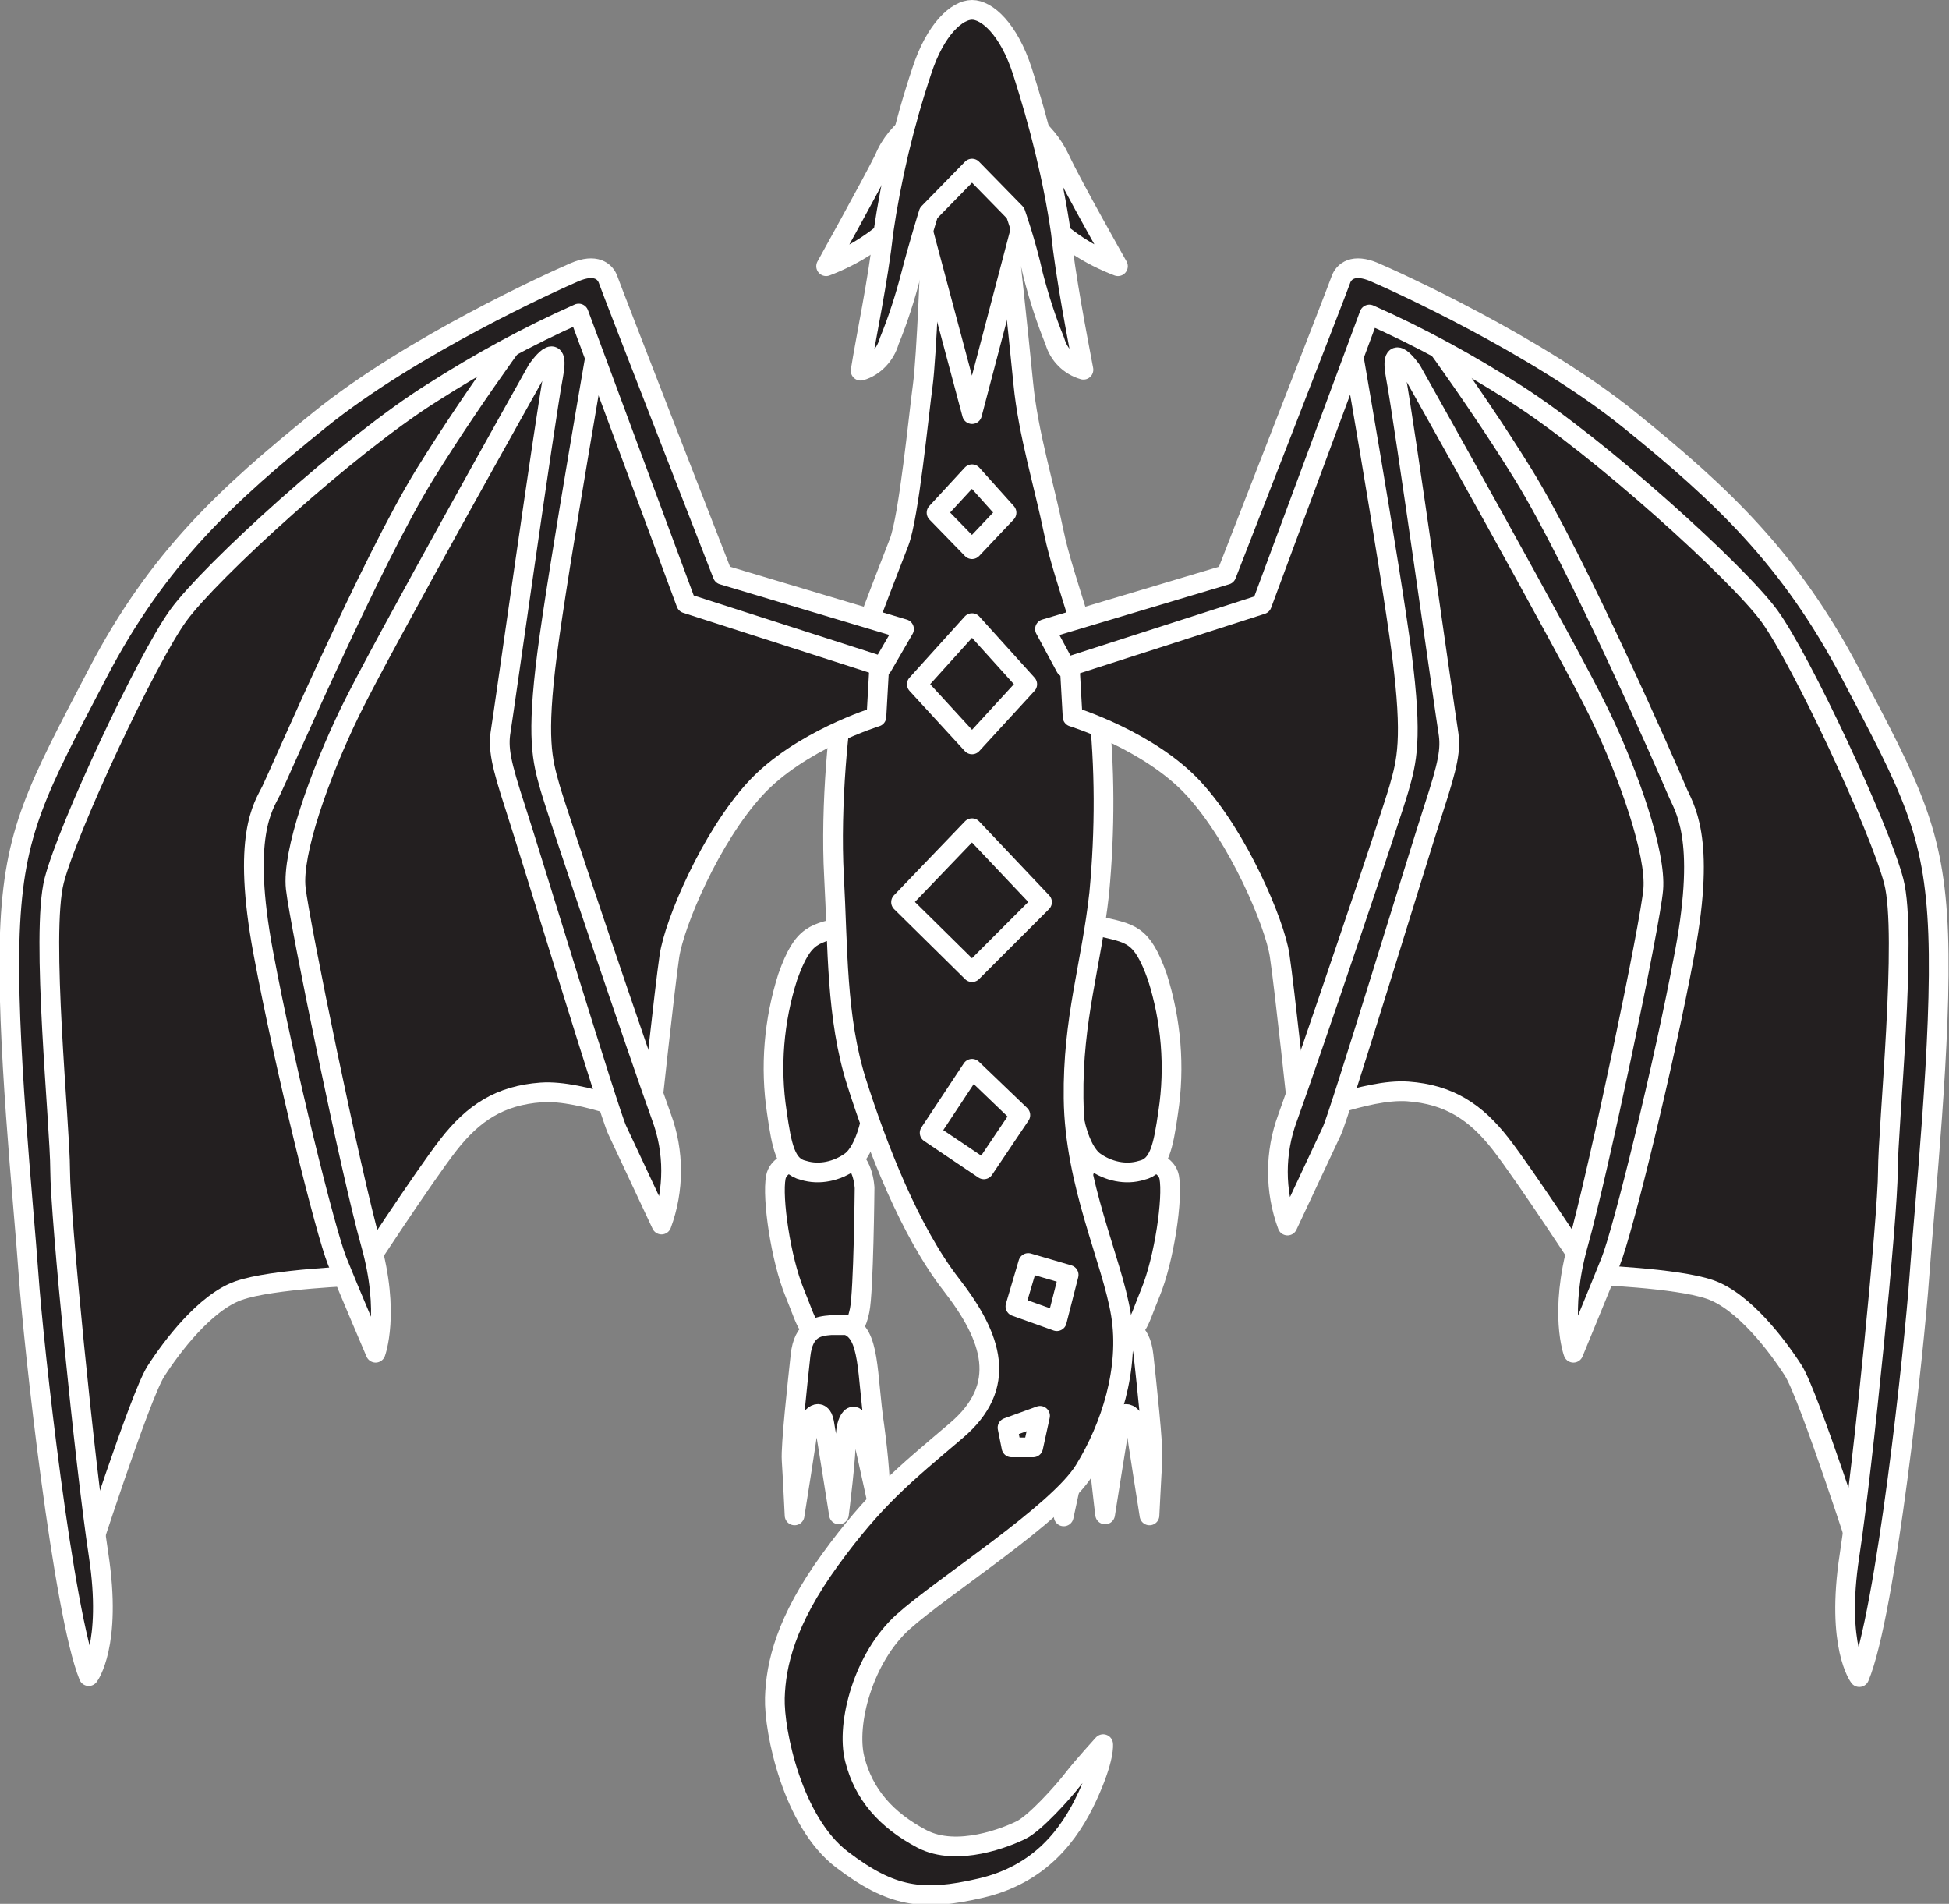 <?xml version="1.0" encoding="utf-8"?>
<!-- Generator: Adobe Illustrator 22.1.0, SVG Export Plug-In . SVG Version: 6.00 Build 0)  -->
<svg version="1.1" id="simple" xmlns="http://www.w3.org/2000/svg" xmlns:xlink="http://www.w3.org/1999/xlink" x="0px" y="0px"
	 viewBox="0 0 197.7 193.1" style="enable-background:new 0 0 197.7 193.1;" xml:space="preserve">
<rect x="0" y="0" width="197.7" height="193.1" fill="#808080" stroke="none"/>
<style type="text/css">
	.st0{fill:#231F20;stroke:#FFFFFF;stroke-width:2;stroke-linecap:round;stroke-linejoin:round;}
</style>
<title>wyvern_mono</title>
<path class="st0" d="M98.7,14.2c0,0,4,4.2,7.1,7.8c2.1,2.2,4.7,3.9,7.6,5c0,0-4.6-8.1-5.9-10.9c-0.7-1.5-1.8-2.8-3.1-3.8H92.8
	c-1.4,1-2.5,2.3-3.1,3.8C88.3,18.9,83.8,27,83.8,27c2.9-1.1,5.5-2.8,7.6-5c3.1-3.5,7.1-7.8,7.1-7.8L98.7,14.2z"/>
<path class="st0" d="M83.2,117.3c0,0-4.1,0-4.5,2.1s0.5,8.3,1.9,11.7s1.2,4,3.4,4.2s2.8-0.5,3.2-2.4s0.5-12.4,0.5-12.4
	s-0.1-3.1-2.2-3.5S83.2,117.3,83.2,117.3z"/>
<path class="st0" d="M114.1,117.3c0,0,4.1,0,4.5,2.1s-0.5,8.3-1.9,11.7s-1.2,4-3.4,4.2s-2.8-0.5-3.2-2.4s-0.5-12.4-0.5-12.4
	s0.1-3.1,2.2-3.5S114.1,117.3,114.1,117.3z"/>
<path class="st0" d="M98.4,93.9c0,0,9.5-0.8,12.9,0s4.5,0.7,6.1,5.2c1.4,4.4,1.8,9.1,1.1,13.7c-0.5,3.5-0.9,5.5-2.7,5.9
	c-1.6,0.5-3.4,0.1-4.8-0.9c-1.6-1.2-2.3-4.8-2.5-7.3S98.4,97.9,98.4,97.9L98.4,93.9z"/>
<path class="st0" d="M112.9,134.4c1.3,0.1,2.8,0.3,3.1,3.1s1,9.1,0.9,10.6s-0.3,5.6-0.3,5.6s-1.3-8.2-1.4-9.1s-1.3-2-1.6-0.3
	s-1.5,9.3-1.5,9.3s-0.8-6.3-0.7-7.8s-0.9-3.6-1.6-0.6s-1.9,8.6-1.9,8.6c-0.1-3.1,0.2-6.1,0.6-9.1c0.8-5.4,0.4-9.5,2.8-10.3H112.9z"
	/>
<path class="st0" d="M84.3,134.4c-1.3,0.1-2.8,0.3-3.1,3.1s-1,9.1-0.9,10.6s0.3,5.6,0.3,5.6s1.3-8.2,1.4-9.1s1.3-2,1.6-0.3
	s1.5,9.3,1.5,9.3s0.8-6.3,0.7-7.8s0.9-3.6,1.6-0.6s1.9,8.6,1.9,8.6c0.1-3.1-0.2-6.1-0.6-9.1c-0.8-5.4-0.4-9.5-2.8-10.3H84.3z"/>
<path class="st0" d="M98.9,93.9c0,0-9.5-0.8-12.9,0s-4.5,0.7-6.1,5.2c-1.4,4.4-1.8,9.1-1.1,13.7c0.5,3.5,0.9,5.5,2.7,5.9
	c1.6,0.5,3.4,0.1,4.8-0.9c1.6-1.2,2.3-4.8,2.5-7.3s10.2-12.5,10.2-12.5L98.9,93.9z"/>
<path class="st0" d="M98.8,21l-4.4,4.2c0,0-0.4,11-0.8,13.9S92.2,52.4,91.2,55s-4.7,12-5.4,14.8s-1.6,11.9-1.2,19.1
	s0.2,14.3,2.3,20.9s5.4,15.1,9.6,20.5s5.8,10.3,0.5,14.8s-8.3,6.9-12.8,13.1s-5.5,10.6-5.6,14s1.8,12.6,6.8,16.4s8.1,4.3,14.1,2.9
	s9-5.4,10.8-9.3s1.6-5.3,1.6-5.3s-2.1,2.3-3.1,3.6s-3.8,4.4-5.2,5.1s-6.5,2.8-10.1,0.9s-5.9-4.5-6.8-8.1s0.9-10.3,4.9-13.9
	s15.7-11,18.4-15.4s4.6-10.3,3.7-15.8s-4.7-13.2-4.8-21.9c-0.1-8.1,1.8-13.5,2.6-20.8c0.6-6.4,0.6-12.8-0.1-19.1
	c-0.5-5.6-3.5-12.6-4.5-17.5s-2.6-10-3.1-15.1s-1.5-14.4-1.8-17S98.8,21,98.8,21z"/>
<polygon class="st0" points="98.6,13.1 104.7,18.8 98.6,42 92.4,18.8 "/>
<path class="st0" d="M98.6,17.1l4.4,4.5c0,0,1.1,3.1,1.8,6.3c0.6,2.3,1.3,4.5,2.2,6.7c0.4,1.4,1.5,2.5,2.9,2.9
	c-0.6-3.2-1.8-9.3-2.3-14c-0.8-5.5-2.2-11-3.9-16.3c-1.4-4.3-3.6-6.2-5.1-6.2s-3.7,1.9-5.1,6.2c-1.8,5.4-3.1,10.9-3.9,16.4
	c-0.5,4.7-1.8,10.8-2.3,14c1.4-0.4,2.5-1.6,2.9-3c0.9-2.2,1.6-4.4,2.2-6.7c0.8-3.1,1.8-6.3,1.8-6.3L98.6,17.1z"/>
<polygon class="st0" points="98.6,75.5 104.2,69.4 98.6,63.2 93,69.4 "/>
<polygon class="st0" points="98.6,55.7 102.1,52 98.6,48.1 95,52 "/>
<path class="st0" d="M89.3,65.6l-0.4,7.1c0,0-7.8,2.4-12.3,7.3S68.4,93.6,67.9,97S66,113.5,66,113.5s-6.9-3-11.1-2.7
	s-6.9,2.1-9.4,5.3s-9.1,13.3-9.1,13.3s-8.8,0.3-12.2,1.5s-6.8,5.7-8.4,8.2s-7.1,19.6-7.1,19.6l-4.5-35.2L2.9,95.7L6,81.1l10.8-20.3
	l13.8-13.8l28-17.8l12.8,30.4L89.3,65.6z"/>
<path class="st0" d="M55,30.8c0,0-6.4,8.4-11.9,17.3S28.3,78.6,27.5,80.2s-3,4.6-0.8,16.4s6.3,28.3,7.5,31.3s3.9,9.3,3.9,9.3
	s1.5-4-0.5-11.1S30.4,93.7,30,90.1s2.4-11.5,5.5-17.9s19-34.7,19-34.7s2.4-3.5,1.6,0.7s-5,34.1-5.3,35.9s0,3.3,1.5,7.9
	s9.5,30.9,10.3,32.6s4.5,9.6,4.5,9.6c1.3-3.5,1.3-7.4,0-10.9c-2.1-5.8-10.5-30.6-11.3-33.4s-1.4-5-0.3-13.6
	c1.1-8.6,5.6-34.3,5.6-34.3L55,30.8z"/>
<path class="st0" d="M91.7,63.8l-18.4-5.5c0,0-11.3-29-11.6-29.9s-1.3-1.7-3.4-0.8s-16.5,7.4-25.9,15S16,56.6,9.9,68.3
	S1.4,84.2,1,94.6s1.4,27.5,1.9,34.7S6.4,163.6,9,170c0,0,2.4-3.1,1-12.3s-3.9-34.5-3.9-39s-2-24-0.6-29.4s9.4-22.5,12.6-26.9
	s17.3-17.3,25.8-22.6c4.7-3,9.6-5.7,14.8-8l10.9,29.4l19.9,6.4L91.7,63.8z"/>
<path class="st0" d="M108.4,65.6l0.4,7.1c0,0,7.8,2.4,12.3,7.3s8.2,13.6,8.7,16.9s1.9,16.5,1.9,16.5s6.9-3,11.1-2.7s6.9,2.1,9.4,5.3
	s9.1,13.3,9.1,13.3s8.8,0.3,12.2,1.5s6.8,5.7,8.4,8.2s7.1,19.6,7.1,19.6l4.5-35.2l1.4-27.7l-3.1-14.6l-10.8-20.3L167,47.1l-28-17.8
	l-12.8,30.4L108.4,65.6z"/>
<path class="st0" d="M142.6,30.8c0,0,6.4,8.4,11.9,17.3s14.9,30.4,15.6,32.1s3,4.6,0.8,16.4s-6.3,28.3-7.5,31.3s-3.8,9.3-3.8,9.3
	s-1.5-4,0.5-11.1s7.3-32.3,7.6-35.9s-2.4-11.5-5.5-17.9s-19-34.7-19-34.7s-2.4-3.5-1.6,0.7s5,34.1,5.3,35.9s0,3.3-1.5,7.9
	s-9.5,30.9-10.3,32.6s-4.5,9.6-4.5,9.6c-1.3-3.5-1.3-7.4,0-10.9c2.1-5.8,10.5-30.6,11.3-33.4s1.4-5,0.3-13.6s-5.6-34.3-5.6-34.3
	L142.6,30.8z"/>
<path class="st0" d="M106,63.8l18.4-5.5c0,0,11.3-29,11.6-29.9s1.3-1.7,3.4-0.8s16.5,7.4,25.9,15s16.3,14.1,22.4,25.7
	s8.5,15.9,8.9,26.4s-1.4,27.5-1.9,34.7s-3.4,34.3-6.1,40.7c0,0-2.4-3.1-1-12.3s3.9-34.5,3.9-39s2-24,0.6-29.4s-9.4-22.5-12.6-26.9
	s-17.3-17.2-25.8-22.6c-4.7-3-9.6-5.7-14.8-8l-10.9,29.4l-19.9,6.4L106,63.8z"/>
<polygon class="st0" points="98.6,98.6 105.7,91.5 98.6,84 91.4,91.5 "/>
<polygon class="st0" points="98.6,108.4 94.3,114.9 99.8,118.6 103.5,113.1 "/>
<polygon class="st0" points="103,132.5 107.2,134 108.4,129.3 104.3,128.1 "/>
<polygon class="st0" points="102.2,144.8 102.6,146.8 104.8,146.8 105.5,143.6 "/>
</svg>
